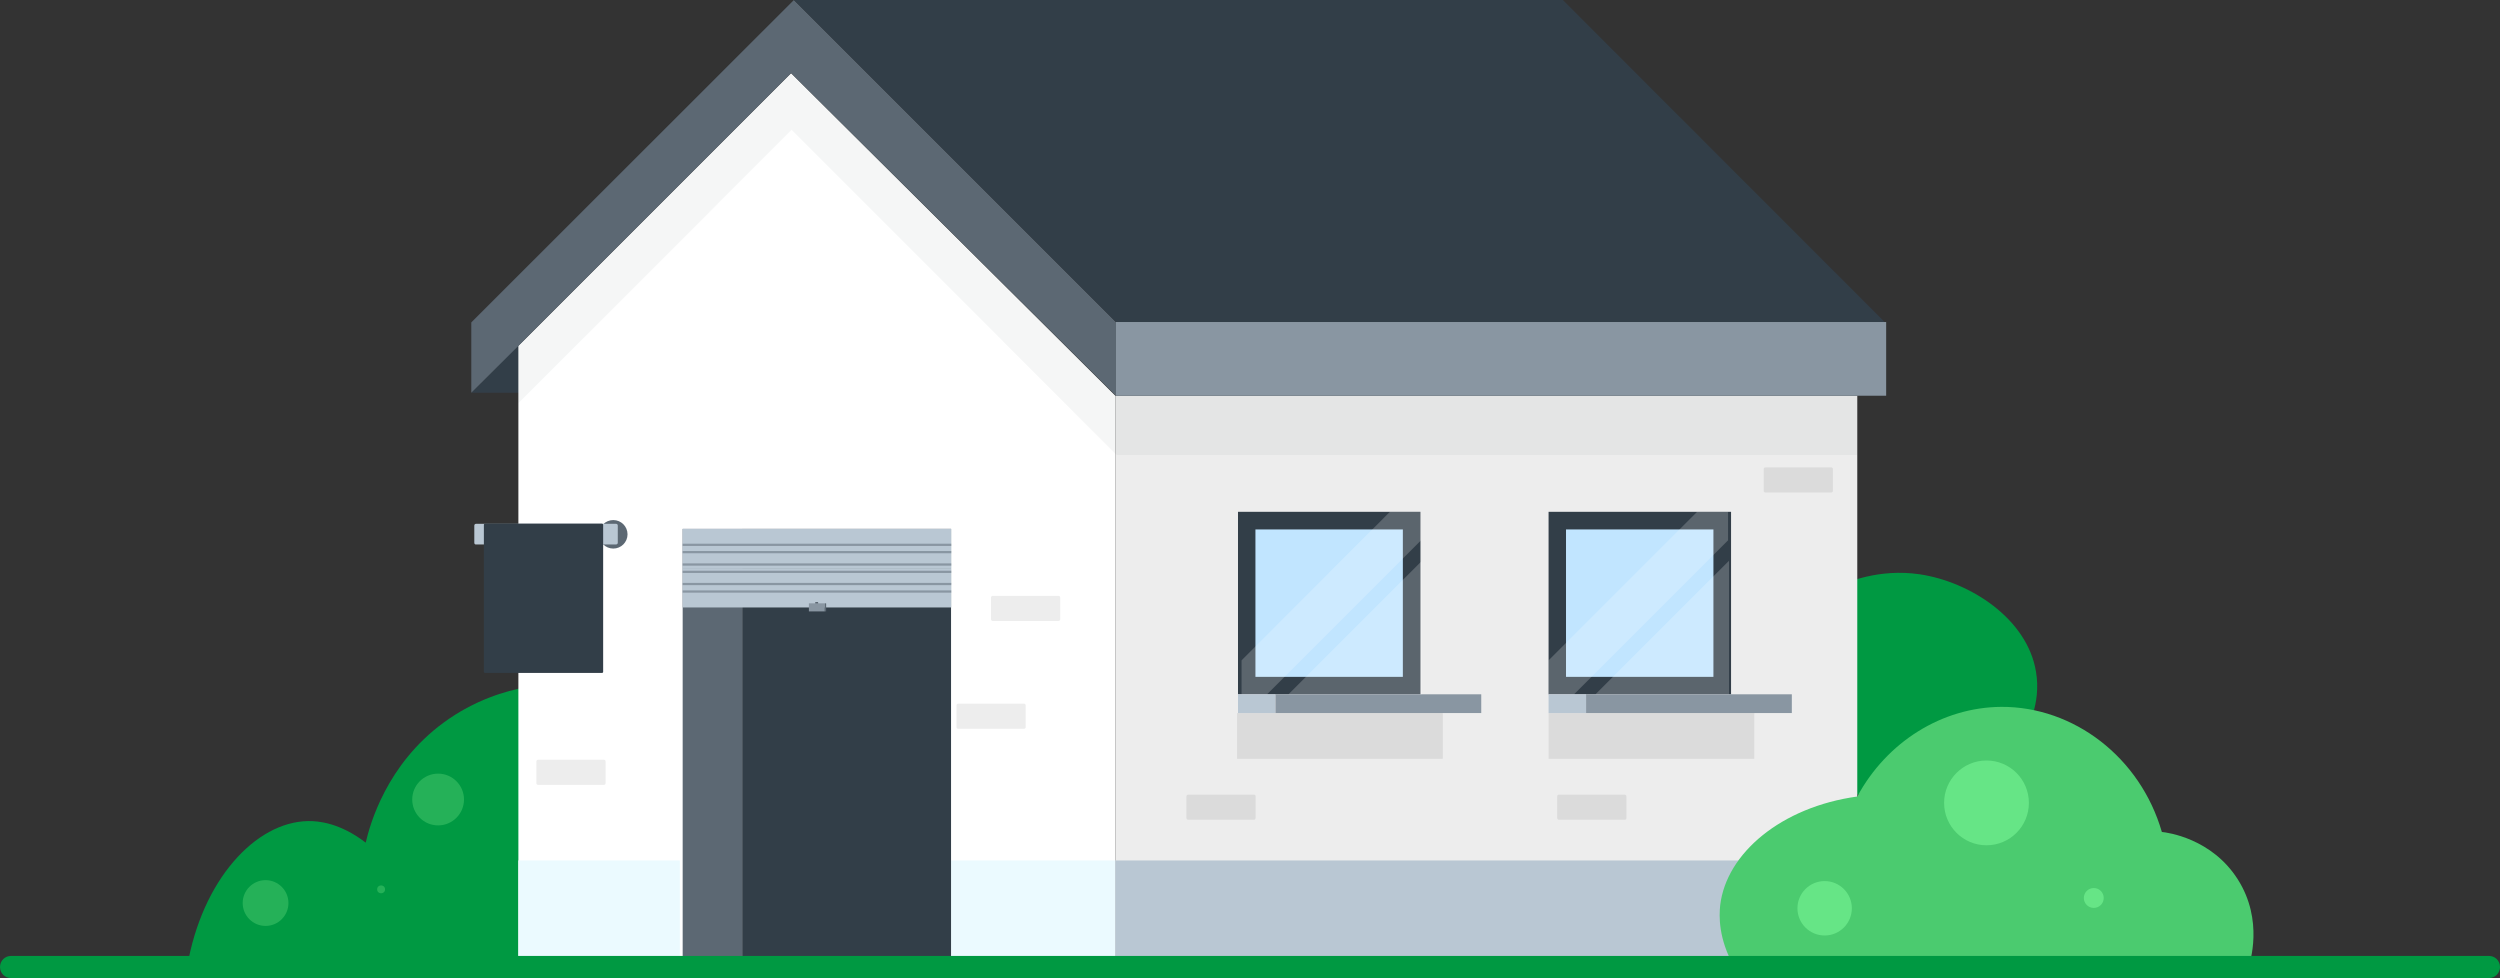 <?xml version="1.0" encoding="utf-8"?>
<!-- Generator: Adobe Illustrator 22.0.1, SVG Export Plug-In . SVG Version: 6.00 Build 0)  -->
<svg version="1.1" id="e87ddc62-7528-42a5-8b37-f74ed0351019"
	 xmlns="http://www.w3.org/2000/svg" xmlns:xlink="http://www.w3.org/1999/xlink" x="0px" y="0px" viewBox="0 0 1333 521.5"
	 style="enable-background:new 0 0 1333 521.5;" xml:space="preserve">
<rect x="0" y="0" width="1333" height="521.5" fill="#333333" stroke="none"/>
<style type="text/css">
	.st0{fill:#009942;}
	.st1{opacity:0.5;fill:#4BCB6F;}
	.st2{fill:#323E48;}
	.st3{fill:#97CAEB;}
	.st4{fill:#FFFFFF;}
	.st5{fill:#EDEDED;}
	.st6{fill:#EBFAFF;}
	.st7{fill:#B9C7D3;}
	.st8{fill:#5C6873;}
	.st9{fill:#C1E5FF;}
	.st10{fill:#DBDBDB;}
	.st11{fill:#8996A2;}
	.st12{opacity:5.000000e-02;fill:#323E48;}
	.st13{opacity:0.2;fill:#FFFFFF;}
	.st14{fill:none;}
	.st15{fill:#4BCB6F;}
	.st16{opacity:0.5;fill:#82FF9E;}
</style>
<title>software engineer</title>
<g>
	<path class="st0" d="M975.7,314.5c9.1-4.5,26.6-11.4,47.8-8.3c27.1,4,57.5,23.8,62.1,52c1.5,8.8,0.1,16.5-1.4,21.6
		c-8.3-1.2-35.8-4-62.6,12.9c-15.9,10-24.9,22.8-29.4,30.4c-5,1.6-8.7,1.2-11.5,0C956.2,412.6,973.4,325.7,975.7,314.5z"/>
	<path class="st0" d="M280.1,366.5c-10.3,1.9-27,6.6-43.7,18.9c-30.3,22.3-39.1,54-41.4,63.9c-13.8-10.6-25.3-11.6-30.8-11.5
		c-28,0.5-56.5,31.4-64.4,77.7c60.4,0,120.8,0,181.3,0C280.7,465.9,280.4,416.2,280.1,366.5z"/>
	<circle class="st1" cx="141.6" cy="481.5" r="12.2"/>
	<circle class="st1" cx="203.2" cy="474.2" r="2.1"/>
	<circle class="st1" cx="233.6" cy="426.3" r="13.8"/>
	<polygon class="st2" points="251.3,209.4 279,209.4 279,181.1 	"/>
	<path class="st3" d="M276.4,184.4"/>
	<polygon class="st4" points="276.4,515.6 276.4,184.4 421.8,39 594.7,211 594.7,515.6 	"/>
	<rect x="594.7" y="211" class="st5" width="395.6" height="304.5"/>
	<rect x="276.4" y="458.8" class="st6" width="86.1" height="56.8"/>
	<rect x="507.1" y="458.8" class="st6" width="87.6" height="56.8"/>
	<rect x="594.7" y="458.8" class="st7" width="395.6" height="56.8"/>
	<g>
		<rect x="395.7" y="282" class="st2" width="111.4" height="233.6"/>
		<rect x="364" y="282" class="st8" width="31.7" height="233.6"/>
	</g>
	<rect x="660.1" y="272.9" class="st2" width="97.3" height="97.3"/>
	<rect x="669.4" y="282.3" class="st9" width="78.6" height="78.6"/>
	<rect x="825.7" y="272.9" class="st2" width="97.3" height="97.3"/>
	<rect x="835" y="282.3" class="st9" width="78.6" height="78.6"/>
	<rect x="825.7" y="380.2" class="st10" width="109.7" height="24.4"/>
	<rect x="659.6" y="380.2" class="st10" width="109.7" height="24.4"/>
	<path class="st5" d="M322,418.5h-35.1c-0.5,0-0.9-0.4-0.9-0.9V406c0-0.5,0.4-0.9,0.9-0.9H322c0.5,0,0.9,0.4,0.9,0.9v11.6
		C322.9,418.1,322.5,418.5,322,418.5z"/>
	<path class="st5" d="M546,388.6h-35.1c-0.5,0-0.9-0.4-0.9-0.9v-11.6c0-0.5,0.4-0.9,0.9-0.9H546c0.5,0,0.9,0.4,0.9,0.9v11.6
		C546.9,388.2,546.5,388.6,546,388.6z"/>
	<path class="st5" d="M564.4,331.1h-35.1c-0.5,0-0.9-0.4-0.9-0.9v-11.6c0-0.5,0.4-0.9,0.9-0.9h35.1c0.5,0,0.9,0.4,0.9,0.9v11.6
		C565.3,330.7,564.9,331.1,564.4,331.1z"/>
	<path class="st10" d="M668.6,437.1h-35.1c-0.5,0-0.9-0.4-0.9-0.9v-11.6c0-0.5,0.4-0.9,0.9-0.9h35.1c0.5,0,0.9,0.4,0.9,0.9v11.6
		C669.4,436.8,669,437.1,668.6,437.1z"/>
	<path class="st10" d="M866.3,437.1h-35.1c-0.5,0-0.9-0.4-0.9-0.9v-11.6c0-0.5,0.4-0.9,0.9-0.9h35.1c0.5,0,0.9,0.4,0.9,0.9v11.6
		C867.2,436.8,866.8,437.1,866.3,437.1z"/>
	<path class="st10" d="M976.4,262.6h-35.1c-0.5,0-0.9-0.4-0.9-0.9v-11.6c0-0.5,0.4-0.9,0.9-0.9l35.1,0c0.5,0,0.9,0.4,0.9,0.9v11.6
		C977.3,262.2,976.9,262.6,976.4,262.6z"/>
	<rect x="660.1" y="370.2" class="st7" width="20" height="10"/>
	<rect x="680.1" y="370.2" class="st11" width="109.7" height="10"/>
	<rect x="825.7" y="370.2" class="st7" width="20" height="10"/>
	<rect x="845.7" y="370.2" class="st11" width="109.7" height="10"/>
	<polyline class="st12" points="276.4,215 422.1,69.2 595.4,242.6 990.4,242.6 990.4,201.8 596.9,201.8 424.5,29.4 276.4,179.3 	"/>
	<polygon class="st8" points="276.4,184.4 251.3,209.4 251.3,171.9 423.3,0 595,171.7 595,211 421.8,39 	"/>
	<polygon class="st2" points="1005.7,172.5 833.3,0 423.3,0 595,171.7 	"/>
	<polygon class="st13" points="741.1,272.9 662,352.1 662,370.2 675.6,370.2 757.7,288.1 757.7,272.9 	"/>
	<polygon class="st13" points="687,370.2 758.2,299 758.2,370.2 	"/>
	<polygon class="st13" points="904.9,272.9 825.7,352.1 825.7,370.2 839.3,370.2 921.4,288.1 921.4,272.9 	"/>
	<polygon class="st13" points="850.7,370.2 921.9,299 921.9,370.2 	"/>
	<polyline class="st11" points="595,171.7 1005.7,171.7 1005.7,211 595,211 	"/>
	<rect x="364" y="302.9" class="st7" width="143.2" height="8.5"/>
	<rect x="364" y="315.4" class="st7" width="143.2" height="8.5"/>
	<rect x="364" y="311.5" class="st7" width="143.2" height="3.9"/>
	<rect x="364" y="310.8" class="st11" width="143.2" height="1.2"/>
	<rect x="364" y="314.8" class="st11" width="143.2" height="1.2"/>
	<rect x="364" y="282" class="st7" width="143.2" height="8.5"/>
	<rect x="364" y="294.4" class="st7" width="143.2" height="8.5"/>
	<rect x="364" y="290.5" class="st7" width="143.2" height="3.9"/>
	<rect x="364" y="289.9" class="st11" width="143.2" height="1.2"/>
	<rect x="364" y="293.8" class="st11" width="143.2" height="1.2"/>
	<path class="st8" d="M436.2,321h-1.4c-0.1,0-0.1,0-0.1,0.1v1.4c0,0.1,0,0.1,0.1,0.1h1.4c0.1,0,0.1,0,0.1-0.1L436.2,321
		C436.3,321,436.3,321,436.2,321z"/>
	<rect x="431.3" y="321.7" class="st11" width="8.5" height="4.3"/>
	<rect x="439.8" y="321.7" class="st8" width="0.7" height="4.3"/>
	<line class="st14" x1="251.3" y1="515.6" x2="1259" y2="515.6"/>
	<path class="st15" d="M924.6,515.4c-8.4-15-8-26.9-7.4-32.7c3.3-27.8,32.6-52.4,73.1-58c15.7-29.1,45.2-47.6,76.8-47.8
		c38.6-0.2,74.1,26.9,85.6,66.7c3,0.3,26.6,3.4,40.5,25.3c13.9,21.9,6.5,44.5,5.5,47.4C1107.4,516.1,1016,515.7,924.6,515.4z"/>
	<circle class="st16" cx="972.9" cy="484.3" r="14.5"/>
	<circle class="st16" cx="1059.2" cy="428.1" r="22.6"/>
	<circle class="st16" cx="1116.4" cy="478.8" r="5.3"/>
	<g>
		<path class="st0" d="M1327.1,521.5H5.9c-3.3,0-5.9-2.6-5.9-5.9c0-3.3,2.6-5.9,5.9-5.9h1321.2c3.3,0,5.9,2.6,5.9,5.9
			C1333,518.8,1330.4,521.5,1327.1,521.5z"/>
	</g>
	<circle class="st8" cx="327" cy="284.9" r="7.6"/>
	<path class="st7" d="M252.9,289.4v-9.2c0-0.5,0.4-0.9,0.9-0.9h74.7c0.5,0,0.9,0.4,0.9,0.9l0,9.2c0,0.5-0.4,0.9-0.9,0.9h-74.7
		C253.3,290.4,252.9,290,252.9,289.4z"/>
	<path class="st2" d="M321,358.8h-62.4c-0.3,0-0.6-0.3-0.6-0.6v-78.4c0-0.3,0.3-0.6,0.6-0.6H321c0.3,0,0.6,0.3,0.6,0.6v78.4
		C321.6,358.6,321.3,358.8,321,358.8z"/>
	<rect x="364" y="300.4" class="st11" width="143.2" height="1.2"/>
	<rect x="364" y="304.3" class="st11" width="143.2" height="1.2"/>
</g>
</svg>
